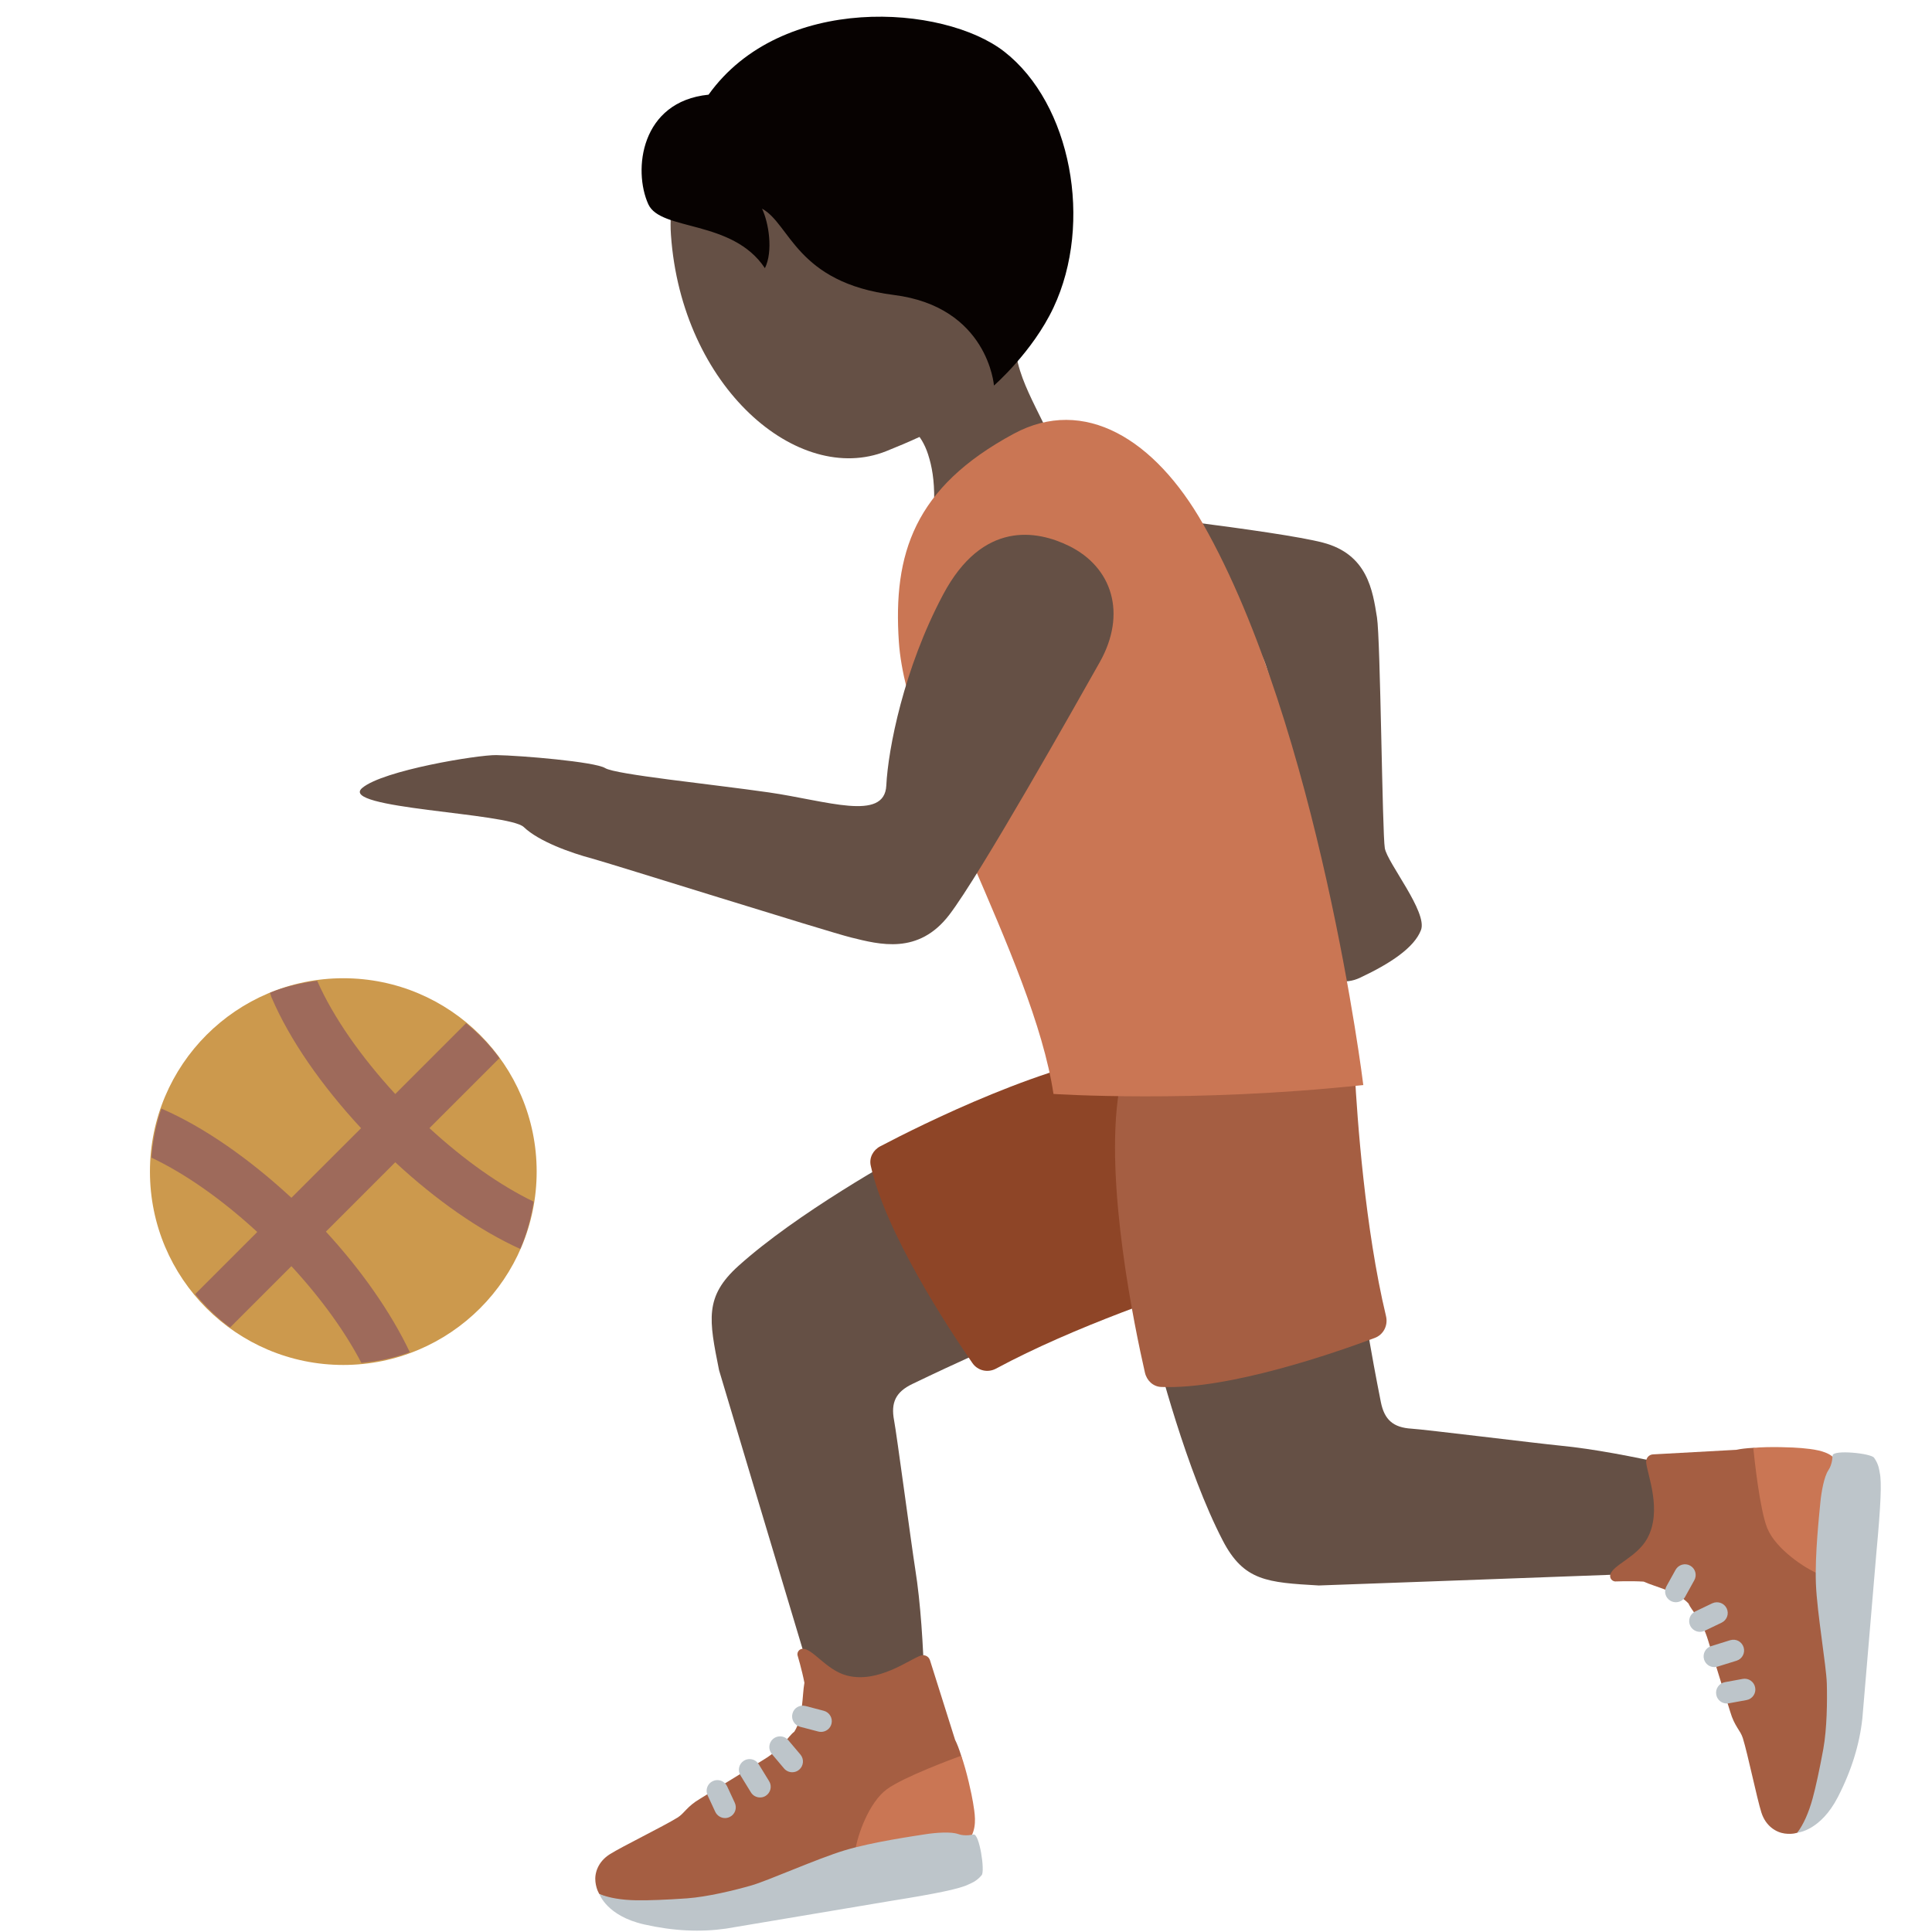 <svg viewBox="0 0 36 36" xmlns="http://www.w3.org/2000/svg"><path d="m26.3 26.621c-.339-.021-.504-.165-.57-.496-.187-.94-.313-1.721-.356-1.993l-3.912.767c.118.473.644 2.5 1.322 3.806.393.757.831.782 1.79.838 0 0 3.726-.134 6.305-.231 1.142-.043 1.225-1.795.253-2.014-.692-.156-1.438-.3-2.053-.36-.465-.046-2.539-.303-2.779-.317zm-7.462-1.676-1.729-3.593c-.428.233-2.257 1.253-3.35 2.237-.635.572-.549 1.002-.36 1.944 0 0 1.087 3.639 1.831 6.111.32 1.062 2.024.713 1.995-.251-.022-.732-.07-1.523-.171-2.156-.073-.463-.348-2.534-.394-2.77-.064-.334.033-.53.337-.677.863-.416 1.588-.735 1.841-.845z" fill="#655045"/><path d="m32.67 26.978c-.133.007-.238.02-.315.037l-1.55.085c-.078.002-.137.069-.131.147.017.225.309.899.018 1.424-.195.351-.656.495-.688.679-.01.058.032.112.091.118 0 0 .284-.012.532.003.217.1.626.182.836.408.063.148.242.283.364.684.072.239.412 1.33.412 1.33.081.278.189.345.236.494.095.306.263 1.127.346 1.387s.28.37.433.391c.152.02.239-.016.239-.016s.385-.362.64-2.01c.15-.967.095-4.904.095-4.904z" fill="#a55e42"/><path d="m31.227 29.855c-.033 0-.066-.008-.097-.025-.097-.053-.132-.175-.078-.272l.17-.307c.054-.097.178-.131.271-.078.097.053.132.175.078.272l-.17.307c-.035.066-.103.103-.174.103z" fill="#bdc5ca"/><path d="m33.882 29.325c-.243-.098-.797-.461-.953-.853-.141-.354-.241-1.312-.259-1.493.297-.028.753-.01.9.004.194.018.447.044.585.166-.001-.001-.214 1.543-.273 2.176z" fill="#ca7654"/><path d="m34.148 27.12s-.002.164-.079.276c-.077.113-.129.39-.149.596-.019.206-.105.981-.083 1.524.022.544.194 1.527.203 1.855s.003.839-.065 1.217c-.069.378-.142.715-.199.922-.073.267-.171.486-.285.639 0 0 .43-.03.757-.667.258-.503.402-.986.454-1.457l.263-3.109c.081-.868.1-1.309.061-1.475-.007-.029-.013-.152-.106-.279-.06-.083-.762-.153-.772-.042zm-2.472 3.287c-.074 0-.146-.042-.181-.113-.048-.1-.006-.219.094-.267l.317-.152c.101-.046.219-.006.268.094.048.1.006.219-.094.267l-.317.152c-.029.013-.058.019-.087.019zm.268.657c-.086 0-.164-.055-.191-.141-.032-.105.026-.218.132-.25l.354-.11c.112-.033.217.027.251.132.032.105-.026.218-.132.25l-.354.11c-.021.006-.04.009-.06.009zm.232.678c-.095 0-.179-.067-.196-.164-.021-.109.052-.213.16-.233l.333-.061c.108-.02.213.052.232.161.021.109-.052.213-.16.233l-.333.061z" fill="#bdc5ca"/><path d="m17.911 32.716c-.04-.128-.078-.226-.114-.296l-.467-1.48c-.021-.075-.101-.116-.175-.09-.214.073-.794.523-1.375.371-.388-.102-.642-.513-.828-.498-.059.005-.101.059-.092.117 0 0 .082.272.129.516-.043.235-.021.651-.188.911-.128.098-.214.305-.572.522-.213.129-1.186.729-1.186.729-.25.148-.287.269-.42.351-.273.168-1.026.535-1.257.68s-.289.363-.271.516c.018.152.074.228.074.228s.446.283 2.106.121c.974-.095 4.775-1.117 4.775-1.117s-.049-1.295-.139-1.581z" fill="#a55e42"/><path d="m15.3 32.271c-.017 0-.033-.002-.051-.006l-.34-.089c-.106-.028-.171-.137-.143-.244.027-.107.131-.171.244-.143l.34.089c.106.028.171.137.143.244-.023.09-.105.149-.193.149z" fill="#bdc5ca"/><path d="m15.939 34.472c.035-.26.248-.886.59-1.135.308-.224 1.211-.559 1.382-.622.101.281.197.727.22.873.031.192.072.411-.022.609 0 .001-1.543.176-2.17.275z" fill="#ca7654"/><path d="m18.141 34.183s-.159.039-.287-.008-.409-.028-.614.004c-.204.033-.976.142-1.497.298-.521.157-1.431.567-1.747.657s-.812.211-1.195.239c-.383.027-.728.04-.942.036-.277-.004-.513-.045-.69-.117 0 0 .136.409.834.567.552.125 1.055.145 1.524.078.036-.005 3.077-.517 3.077-.517.861-.137 1.293-.229 1.444-.307.027-.014.144-.05.244-.172.065-.078-.042-.776-.151-.758zm-3.379-1.16c-.057 0-.113-.024-.153-.071l-.227-.269c-.071-.084-.06-.211.024-.282.084-.07.21-.061.282.024l.227.269c.071.084.06.211-.024.282-.037.032-.083.047-.129.047zm-.6.47c-.067 0-.133-.034-.17-.095l-.194-.316c-.059-.094-.029-.217.065-.275.093-.057.217-.029.274.066l.194.316c.059.094.029.217-.065.275-.032.02-.068.029-.104.029zm-.652.384c-.075 0-.147-.043-.182-.116l-.143-.308c-.046-.1-.003-.219.098-.265.1-.047.219-.003.266.097l.143.308c.046.1.003.219-.098.265-.028.013-.056.019-.084.019z" fill="#bdc5ca"/><path d="m16.402 21.36c.74-.389 3.187-1.616 4.873-1.765.154-.014.293.086.346.23l1.309 3.555c.067.182-.027.382-.213.441-.769.245-2.7.895-4.157 1.681-.154.083-.342.04-.441-.104-.449-.65-1.618-2.423-1.894-3.678-.033-.145.043-.29.177-.36z" fill="#8e4527"/><path d="m21.334 25.576c-.189-.827-.758-3.547-.484-5.242.025-.155.154-.266.305-.281l3.721-.37c.191-.019.359.124.369.323.044.818.189 2.882.581 4.517.042.173-.046.346-.208.407-.732.274-2.715.965-3.982.914-.148-.006-.268-.118-.302-.268z" fill="#a55e42"/><path d="m18.032 10.676c-.037.617.172 1.537 1.603 1.665 1.43.128 2.808-.164 3.392-.377.584-.214.637.836.892 1.807.256.974.44 1.739.407 1.947-.054.352-.726 1.071-.388 1.647s.848 1.115 1.404.854 1.009-.557 1.136-.889c.127-.333-.626-1.25-.674-1.525s-.081-3.894-.146-4.3c-.08-.496-.172-1.177-1.01-1.395s-4.153-.593-4.985-.688c-.953-.109-1.582.436-1.631 1.254zm-1.571-9.705c-1.845-.19-4.101 1.369-3.959 3.405.198 2.841 2.368 4.687 4.011 4.031 1.723-.688 2.703-1.387 2.911-3.417.209-2.03-1.118-3.829-2.963-4.019z" fill="#655045"/><path d="m19.083 5.593c1.625-3.518-4.125-1.612-4.125-1.612-1.092.348.181 1.974-.058 3.122-.162.794 1.439.743 1.439.743s.685-.202.955.622l.002.008c.068.21.116.469.111.834-.027 1.808 2.503 2.205 2.528.394.01-.717-.229-1.278-.478-1.788l-.022-.045c-.372-.76-.753-1.408-.352-2.278z" fill="#655045"/><path d="m18.713.962c-1.13-.88-4.156-1.091-5.51.802-1.268.128-1.41 1.408-1.123 2.041.23.506 1.567.279 2.173 1.192.156-.315.072-.847-.054-1.109.525.283.637 1.379 2.455 1.608 1.757.221 1.867 1.688 1.867 1.688s.719-.624 1.109-1.452c.745-1.581.329-3.799-.917-4.77z" fill="#070201"/><path d="m22.418 9.765c-.897-1.578-2.213-2.392-3.528-1.683-1.86 1.002-2.251 2.242-2.141 3.879.146 2.165 2.5 5.884 2.881 8.423 0 0 2.583.175 5.773-.166.002 0-.825-6.654-2.985-10.453z" fill="#ca7654"/><path d="m19.924 10.175c-.603-.298-1.614-.479-2.349.901s-1.027 2.884-1.06 3.561-1.108.284-2.191.128c-1.086-.156-2.853-.332-3.048-.453-.191-.118-1.565-.234-2.03-.242-.34-.005-2.104.282-2.496.612-.461.388 2.73.461 3.01.729.28.269.876.481 1.274.587.294.078 4.391 1.364 4.826 1.471.531.131 1.253.327 1.827-.421s2.356-3.913 2.804-4.707c.512-.909.232-1.771-.567-2.166z" fill="#655045"/><circle cx="6.397" cy="21.831" fill="#cc994d" r="3.603"/><path d="m7.365 21.657c.764.708 1.573 1.273 2.329 1.615.122-.277.201-.573.25-.881-.628-.303-1.297-.777-1.942-1.37l1.304-1.304c-.178-.245-.389-.459-.621-.652l-1.32 1.32c-.646-.702-1.158-1.437-1.455-2.11-.306.042-.603.109-.879.223.013.031.016.059.03.09.336.785.927 1.635 1.667 2.434l-1.298 1.297c-.796-.737-1.642-1.325-2.423-1.662-.1.29-.162.595-.185.914.636.302 1.317.782 1.972 1.385l-1.158 1.158c.193.232.408.444.652.621l1.142-1.142c.592.643 1.023 1.262 1.304 1.803.315-.03.617-.093.903-.199-.356-.751-.914-1.542-1.564-2.247z" fill="#9e6a5b"/></svg>